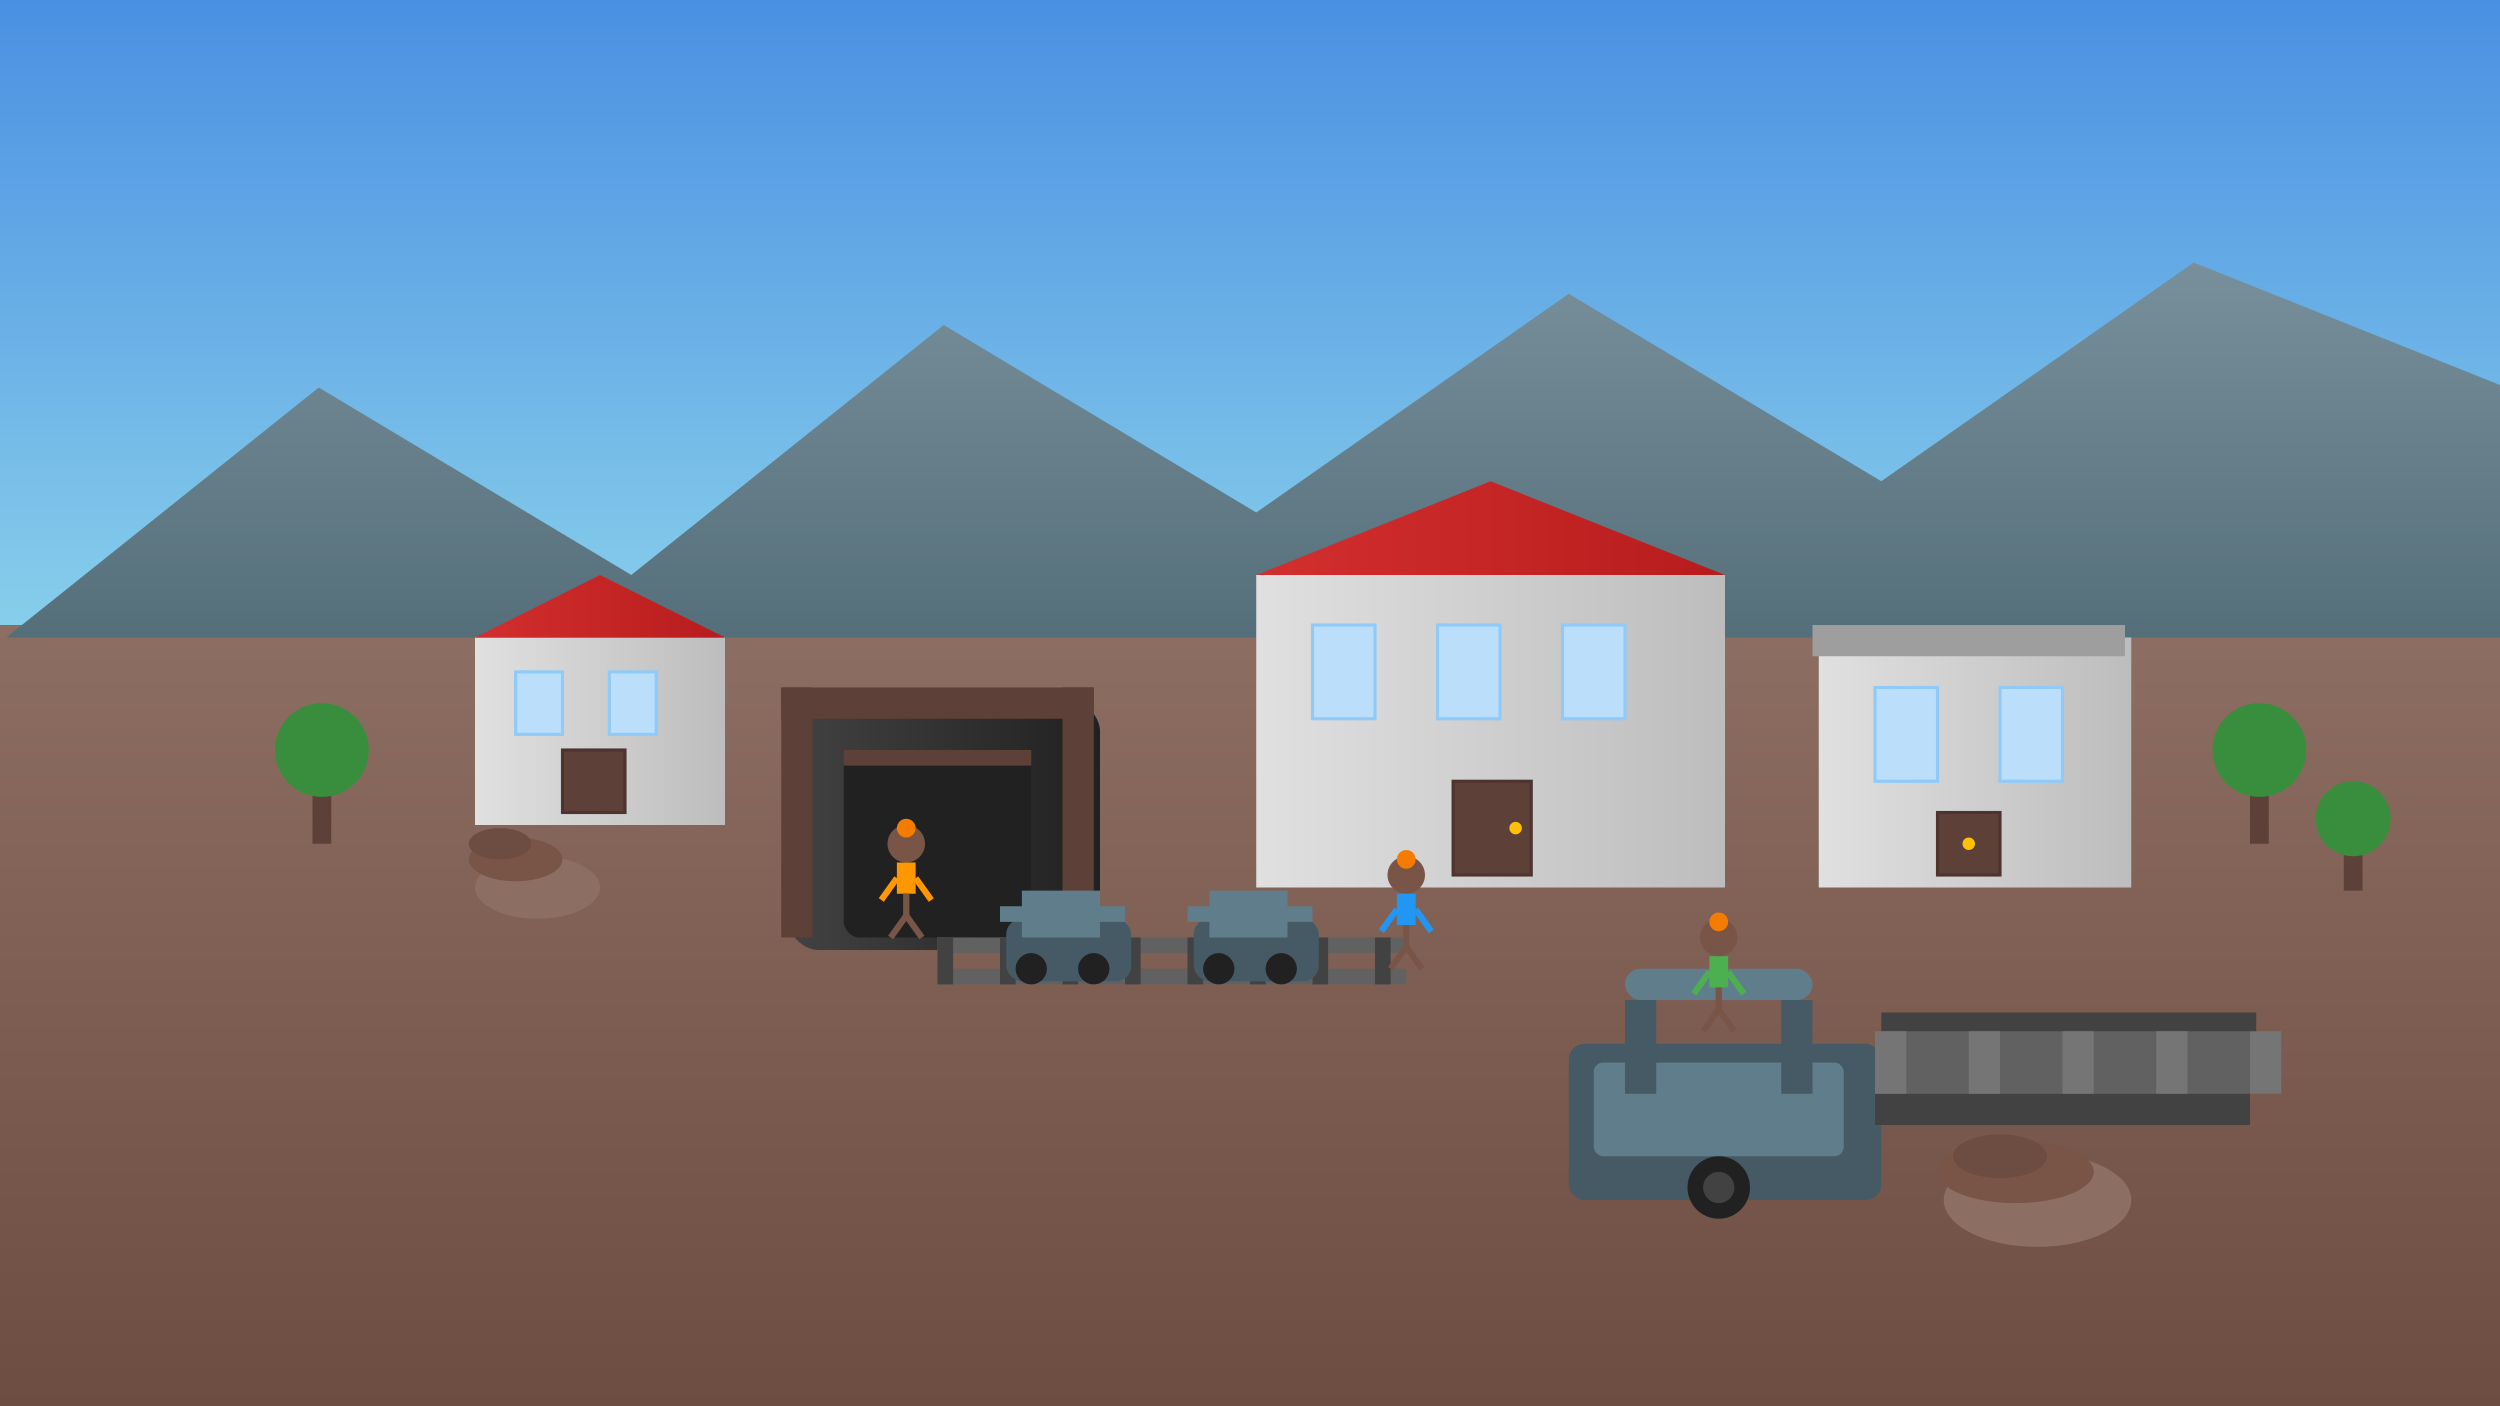 <?xml version="1.0" encoding="UTF-8"?>
<svg width="800" height="450" viewBox="0 0 800 450" xmlns="http://www.w3.org/2000/svg">
  <!-- Definitions for gradients and filters -->
  <defs>
    <linearGradient id="skyGradient" x1="0%" y1="0%" x2="0%" y2="100%">
      <stop offset="0%" style="stop-color:#4a90e2;stop-opacity:1" />
      <stop offset="100%" style="stop-color:#87ceeb;stop-opacity:1" />
    </linearGradient>
    <linearGradient id="groundGradient" x1="0%" y1="0%" x2="0%" y2="100%">
      <stop offset="0%" style="stop-color:#8d6e63;stop-opacity:1" />
      <stop offset="100%" style="stop-color:#6d4c41;stop-opacity:1" />
    </linearGradient>
    <linearGradient id="mountainGradient" x1="0%" y1="0%" x2="0%" y2="100%">
      <stop offset="0%" style="stop-color:#78909c;stop-opacity:1" />
      <stop offset="100%" style="stop-color:#546e7a;stop-opacity:1" />
    </linearGradient>
    <linearGradient id="mineShaftGradient" x1="0%" y1="0%" x2="100%" y2="0%">
      <stop offset="0%" style="stop-color:#424242;stop-opacity:1" />
      <stop offset="100%" style="stop-color:#212121;stop-opacity:1" />
    </linearGradient>
    <linearGradient id="buildingGradient" x1="0%" y1="0%" x2="100%" y2="0%">
      <stop offset="0%" style="stop-color:#e0e0e0;stop-opacity:1" />
      <stop offset="100%" style="stop-color:#bdbdbd;stop-opacity:1" />
    </linearGradient>
    <linearGradient id="roofGradient" x1="0%" y1="0%" x2="100%" y2="0%">
      <stop offset="0%" style="stop-color:#d32f2f;stop-opacity:1" />
      <stop offset="100%" style="stop-color:#b71c1c;stop-opacity:1" />
    </linearGradient>
    <filter id="shadow" x="-20%" y="-20%" width="140%" height="140%">
      <feGaussianBlur in="SourceAlpha" stdDeviation="3" />
      <feOffset dx="2" dy="4" result="offsetblur" />
      <feComponentTransfer>
        <feFuncA type="linear" slope="0.3" />
      </feComponentTransfer>
      <feMerge>
        <feMergeNode />
        <feMergeNode in="SourceGraphic" />
      </feMerge>
    </filter>
  </defs>

  <!-- Background layers -->
  <rect width="800" height="200" fill="url(#skyGradient)" />
  <rect y="200" width="800" height="250" fill="url(#groundGradient)" />

  <!-- Mountains in background -->
  <path d="M0,200 L100,120 L200,180 L300,100 L400,160 L500,90 L600,150 L700,80 L800,120 L800,200 Z" fill="url(#mountainGradient)" filter="url(#shadow)" />
  
  <!-- Mine entrance -->
  <rect x="250" y="220" width="100" height="80" rx="10" ry="10" fill="url(#mineShaftGradient)" filter="url(#shadow)" />
  <rect x="270" y="240" width="60" height="60" rx="5" ry="5" fill="#212121" />
  
  <!-- Support beams for mine entrance -->
  <rect x="250" y="220" width="10" height="80" fill="#5d4037" />
  <rect x="340" y="220" width="10" height="80" fill="#5d4037" />
  <rect x="250" y="220" width="100" height="10" fill="#5d4037" />
  <rect x="270" y="240" width="60" height="5" fill="#5d4037" />
  
  <!-- Mining facility buildings -->
  <rect x="400" y="180" width="150" height="100" fill="url(#buildingGradient)" filter="url(#shadow)" />
  <path d="M400,180 L475,150 L550,180 Z" fill="url(#roofGradient)" filter="url(#shadow)" />
  
  <!-- Windows and door for facility -->
  <rect x="420" y="200" width="20" height="30" fill="#bbdefb" stroke="#90caf9" stroke-width="1" />
  <rect x="460" y="200" width="20" height="30" fill="#bbdefb" stroke="#90caf9" stroke-width="1" />
  <rect x="500" y="200" width="20" height="30" fill="#bbdefb" stroke="#90caf9" stroke-width="1" />
  <rect x="465" y="250" width="25" height="30" fill="#5d4037" stroke="#4e342e" stroke-width="1" />
  <circle cx="485" cy="265" r="2" fill="#ffc107" />
  
  <!-- Secondary processing building -->
  <rect x="150" y="200" width="80" height="60" fill="url(#buildingGradient)" filter="url(#shadow)" />
  <path d="M150,200 L190,180 L230,200 Z" fill="url(#roofGradient)" filter="url(#shadow)" />
  <rect x="165" y="215" width="15" height="20" fill="#bbdefb" stroke="#90caf9" stroke-width="1" />
  <rect x="195" y="215" width="15" height="20" fill="#bbdefb" stroke="#90caf9" stroke-width="1" />
  <rect x="180" y="240" width="20" height="20" fill="#5d4037" stroke="#4e342e" stroke-width="1" />
  
  <!-- Storage area -->
  <rect x="580" y="200" width="100" height="80" fill="url(#buildingGradient)" filter="url(#shadow)" />
  <rect x="580" y="200" width="100" height="10" fill="#9e9e9e" />
  <rect x="600" y="220" width="20" height="30" fill="#bbdefb" stroke="#90caf9" stroke-width="1" />
  <rect x="640" y="220" width="20" height="30" fill="#bbdefb" stroke="#90caf9" stroke-width="1" />
  <rect x="620" y="260" width="20" height="20" fill="#5d4037" stroke="#4e342e" stroke-width="1" />
  <circle cx="630" cy="270" r="2" fill="#ffc107" />
  
  <!-- Mining Cart tracks -->
  <rect x="300" y="300" width="150" height="5" fill="#616161" />
  <rect x="300" y="310" width="150" height="5" fill="#616161" />
  <rect x="300" y="300" width="5" height="15" fill="#424242" />
  <rect x="320" y="300" width="5" height="15" fill="#424242" />
  <rect x="340" y="300" width="5" height="15" fill="#424242" />
  <rect x="360" y="300" width="5" height="15" fill="#424242" />
  <rect x="380" y="300" width="5" height="15" fill="#424242" />
  <rect x="400" y="300" width="5" height="15" fill="#424242" />
  <rect x="420" y="300" width="5" height="15" fill="#424242" />
  <rect x="440" y="300" width="5" height="15" fill="#424242" />
  
  <!-- Mining carts -->
  <rect x="320" y="290" width="40" height="20" rx="5" ry="5" fill="#455a64" filter="url(#shadow)" />
  <rect x="320" y="290" width="40" height="5" fill="#607d8b" />
  <circle cx="330" cy="310" r="5" fill="#212121" />
  <circle cx="350" cy="310" r="5" fill="#212121" />
  <rect x="327" y="285" width="25" height="15" fill="#607d8b" />
  
  <rect x="380" y="290" width="40" height="20" rx="5" ry="5" fill="#455a64" filter="url(#shadow)" />
  <rect x="380" y="290" width="40" height="5" fill="#607d8b" />
  <circle cx="390" cy="310" r="5" fill="#212121" />
  <circle cx="410" cy="310" r="5" fill="#212121" />
  <rect x="387" y="285" width="25" height="15" fill="#607d8b" />
  
  <!-- Modern mining equipment -->
  <rect x="500" y="330" width="100" height="50" rx="5" ry="5" fill="#455a64" filter="url(#shadow)" />
  <rect x="510" y="340" width="80" height="30" rx="3" ry="3" fill="#607d8b" />
  <circle cx="550" cy="380" r="10" fill="#212121" />
  <circle cx="550" cy="380" r="5" fill="#424242" />
  <rect x="520" y="320" width="10" height="30" fill="#455a64" />
  <rect x="570" y="320" width="10" height="30" fill="#455a64" />
  <rect x="520" y="310" width="60" height="10" rx="5" ry="5" fill="#607d8b" />
  
  <!-- Conveyor belt -->
  <rect x="600" y="320" width="120" height="10" fill="#424242" filter="url(#shadow)" />
  <rect x="600" y="330" width="120" height="20" fill="#616161" />
  <rect x="600" y="350" width="120" height="10" fill="#424242" />
  <rect x="600" y="330" width="10" height="20" fill="#757575" />
  <rect x="630" y="330" width="10" height="20" fill="#757575" />
  <rect x="660" y="330" width="10" height="20" fill="#757575" />
  <rect x="690" y="330" width="10" height="20" fill="#757575" />
  <rect x="720" y="330" width="10" height="20" fill="#757575" />
  
  <!-- Workers -->
  <g transform="translate(290, 270)">
    <circle cx="0" cy="0" r="6" fill="#795548" />
    <rect x="-3" y="6" width="6" height="10" fill="#ff9800" />
    <line x1="-3" y1="11" x2="-8" y2="18" stroke="#ff9800" stroke-width="2" />
    <line x1="3" y1="11" x2="8" y2="18" stroke="#ff9800" stroke-width="2" />
    <line x1="0" y1="16" x2="0" y2="23" stroke="#795548" stroke-width="2" />
    <line x1="0" y1="23" x2="-5" y2="30" stroke="#795548" stroke-width="2" />
    <line x1="0" y1="23" x2="5" y2="30" stroke="#795548" stroke-width="2" />
    <circle cx="0" cy="-5" r="3" fill="#f57c00" />
  </g>
  
  <g transform="translate(450, 280)">
    <circle cx="0" cy="0" r="6" fill="#795548" />
    <rect x="-3" y="6" width="6" height="10" fill="#2196f3" />
    <line x1="-3" y1="11" x2="-8" y2="18" stroke="#2196f3" stroke-width="2" />
    <line x1="3" y1="11" x2="8" y2="18" stroke="#2196f3" stroke-width="2" />
    <line x1="0" y1="16" x2="0" y2="23" stroke="#795548" stroke-width="2" />
    <line x1="0" y1="23" x2="-5" y2="30" stroke="#795548" stroke-width="2" />
    <line x1="0" y1="23" x2="5" y2="30" stroke="#795548" stroke-width="2" />
    <circle cx="0" cy="-5" r="3" fill="#f57c00" />
  </g>
  
  <g transform="translate(550, 300)">
    <circle cx="0" cy="0" r="6" fill="#795548" />
    <rect x="-3" y="6" width="6" height="10" fill="#4caf50" />
    <line x1="-3" y1="11" x2="-8" y2="18" stroke="#4caf50" stroke-width="2" />
    <line x1="3" y1="11" x2="8" y2="18" stroke="#4caf50" stroke-width="2" />
    <line x1="0" y1="16" x2="0" y2="23" stroke="#795548" stroke-width="2" />
    <line x1="0" y1="23" x2="-5" y2="30" stroke="#795548" stroke-width="2" />
    <line x1="0" y1="23" x2="5" y2="30" stroke="#795548" stroke-width="2" />
    <circle cx="0" cy="-5" r="3" fill="#f57c00" />
  </g>
  
  <!-- Trees -->
  <g transform="translate(100, 250)">
    <rect x="0" y="0" width="6" height="20" fill="#5d4037" />
    <circle cx="3" cy="-10" r="15" fill="#388e3c" />
  </g>
  
  <g transform="translate(720, 250)">
    <rect x="0" y="0" width="6" height="20" fill="#5d4037" />
    <circle cx="3" cy="-10" r="15" fill="#388e3c" />
  </g>
  
  <g transform="translate(750, 270)">
    <rect x="0" y="0" width="6" height="15" fill="#5d4037" />
    <circle cx="3" cy="-8" r="12" fill="#388e3c" />
  </g>
  
  <!-- Ore piles -->
  <ellipse cx="170" cy="280" rx="20" ry="10" fill="#8d6e63" filter="url(#shadow)" />
  <ellipse cx="165" cy="275" rx="15" ry="7" fill="#795548" />
  <ellipse cx="160" cy="270" rx="10" ry="5" fill="#6d4c41" />
  
  <ellipse cx="650" cy="380" rx="30" ry="15" fill="#8d6e63" filter="url(#shadow)" />
  <ellipse cx="645" cy="375" rx="25" ry="10" fill="#795548" />
  <ellipse cx="640" cy="370" rx="15" ry="7" fill="#6d4c41" />
</svg>